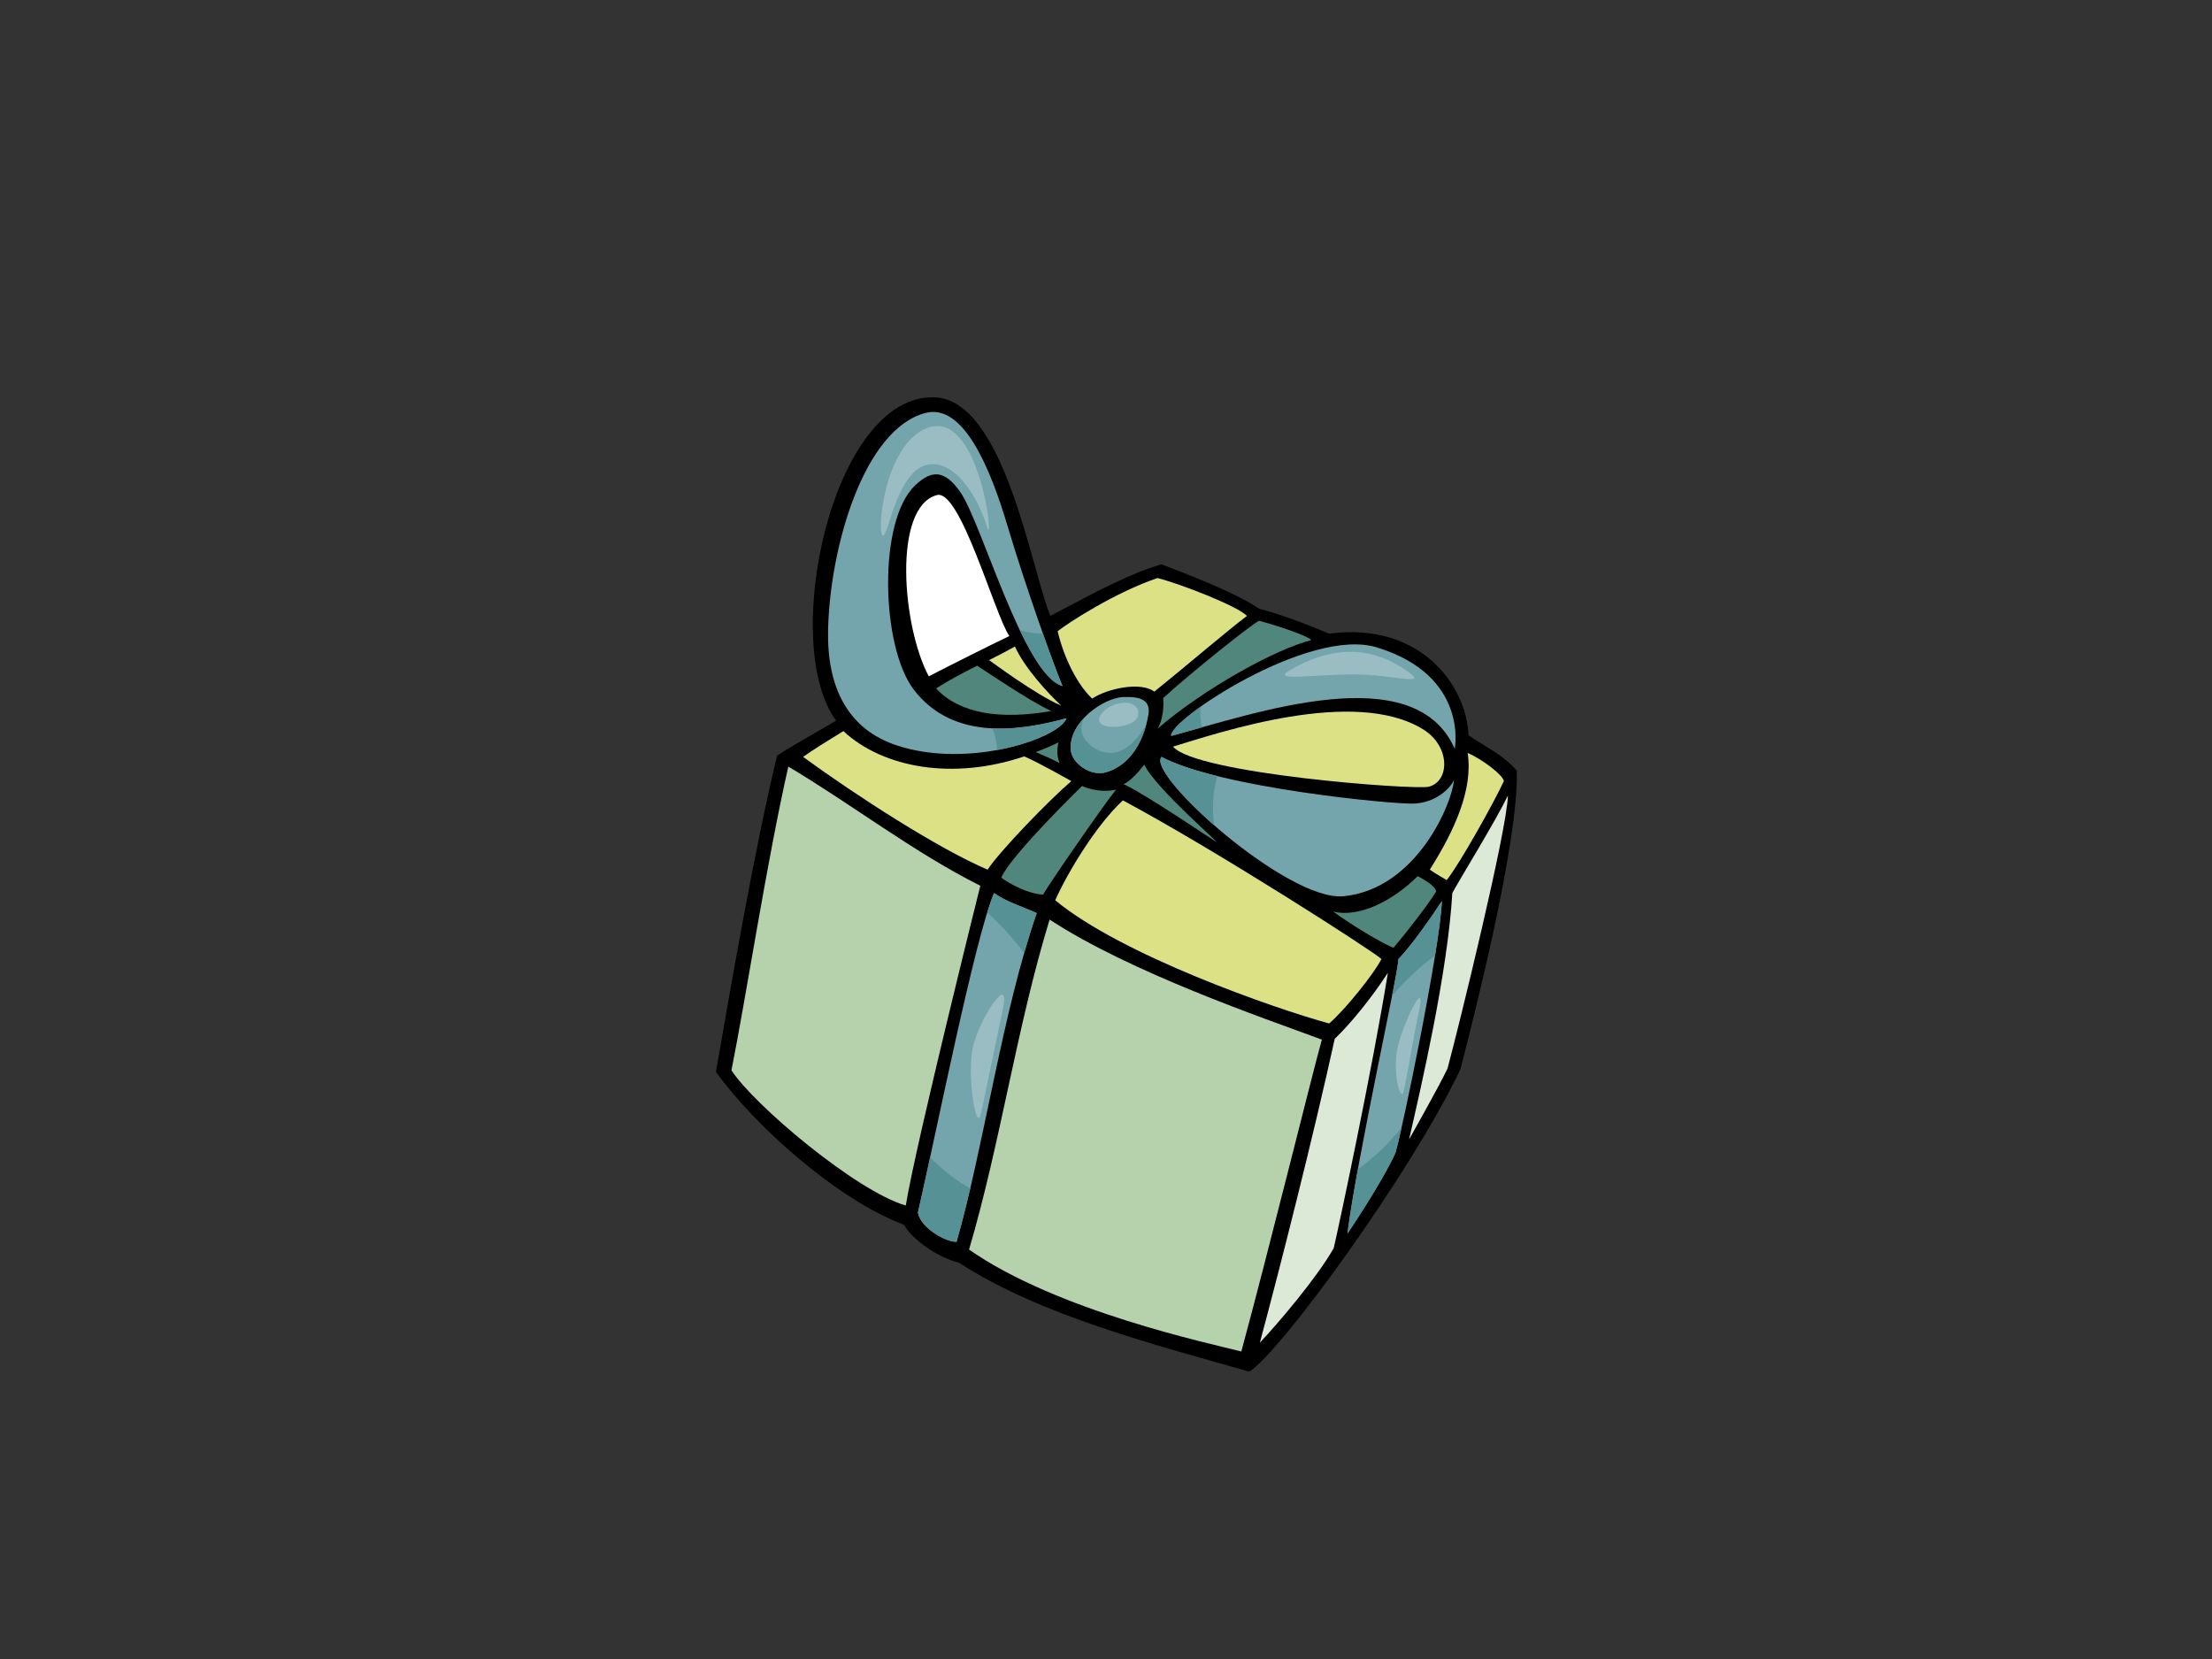 <?xml version="1.0" encoding="utf-8"?>
<!-- Generator: Adobe Illustrator 17.0.0, SVG Export Plug-In . SVG Version: 6.00 Build 0)  -->
<!DOCTYPE svg PUBLIC "-//W3C//DTD SVG 1.1//EN" "http://www.w3.org/Graphics/SVG/1.1/DTD/svg11.dtd">
<svg version="1.1" id="Layer_1" xmlns="http://www.w3.org/2000/svg" xmlns:xlink="http://www.w3.org/1999/xlink" x="0px" y="0px"
	 width="800px" height="600px" viewBox="0 0 800 600" enable-background="new 0 0 800 600" xml:space="preserve">
<rect x="0" y="0" width="800" height="600" fill="#333333" stroke="none"/>
<g>
	<g>
		<path fill-rule="evenodd" clip-rule="evenodd" d="M379.888,222.757c16.894-9.028,29.716-15.727,40.203-18.646
			c7.962,3.028,26.717,10.153,35.253,16.022c10.981,2.865,22.7,7.972,25.345,9.027c33.495-4.36,49.81,19.231,50.399,36.716
			c4.659,3.487,12.229,6.7,17.471,12.818c0.874,26.218-16.891,94.379-20.388,108.065c-18.469,38.566-65.162,102.286-76.314,109.308
			c-33.643-9.575-75.53-20.23-105.037-39.389c-8.281-2.062-17.479-9.027-19.809-13.693c-24.176-9.033-54.022-35.794-68.073-55.305
			c4.728-27.287,13.916-80.679,22.111-114.41c4.628-3.151,14.636-8.61,21.35-12.647c-20.62-27.762-1.43-118.372,35.664-116.923
			C363.285,144.679,372.901,205.863,379.888,222.757z"/>
		<path fill-rule="evenodd" clip-rule="evenodd" fill="#74A5AD" d="M364.451,190.423c6.406,21.554,16.443,49.653,19.81,57.679
			c-13.984-3.788-29.228-59.169-36.998-70.209c-5.535-7.86-10.196-8.156-16.315-2.331c-13.578,12.931-12.234,58.263-0.581,73.707
			c14.44,19.131,39.299,14.882,55.349,10.487c-2.621,7.278-35.251,18.348-61.176,9.903c-9.673-3.15-25.638-11.944-25.054-41.659
			c0.583-29.718,12.814-72.828,35.248-78.653C348.345,145.809,358.046,168.86,364.451,190.423z"/>
		<path fill-rule="evenodd" clip-rule="evenodd" fill="#FFFFFF" d="M365.03,230.036c-6.697,3.208-20.68,10.2-29.125,14.568
			c-9.576-17.858-13.167-61.112,2.911-65.548C347.263,176.729,359.498,221.59,365.03,230.036z"/>
		<path fill-rule="evenodd" clip-rule="evenodd" fill="#DDE186" d="M450.973,222.757c-6.99,5.244-24.528,20.22-33.501,27.383
			c-4.954-3.785-17.252-1.05-22.464,2.531c-5.213-4.863-10.166-14.476-12.498-24.381c3.823-3.094,21.273-14.27,36.128-19.229
			C426.794,211.103,447.765,219.262,450.973,222.757z"/>
		<path fill-rule="evenodd" clip-rule="evenodd" fill="#51867C" d="M474.275,231.5c-12.815,3.201-38.746,17.473-55.638,32.043
			c2.036-3.204,2.328-8.45,2.036-11.071c10.196-9.319,31.753-26.514,34.67-27.972C458.837,225.381,472.235,229.458,474.275,231.5z"
			/>
		<path fill-rule="evenodd" clip-rule="evenodd" fill="#74A5AD" d="M526.131,270.828c-14.57-33.209-72.247-12.821-102.546-4.667
			c-1.166-5.537,49.778-39.502,74.287-32.043C531.376,244.314,526.131,270.828,526.131,270.828z"/>
		<path fill-rule="evenodd" clip-rule="evenodd" fill="#DDE186" d="M383.814,255.197c-4.876-4.493-13.423-13.908-16.743-21.372
			c-3.378,1.853-5.753,3.121-9.355,4.919C358.414,239.164,374.683,251.388,383.814,255.197z"/>
		<path fill-rule="evenodd" clip-rule="evenodd" fill="#51867C" d="M353.387,240.765c-5.264,2.64-9.789,5.039-14.863,8.208
			c8.546,9.103,22.932,11.425,41.652,8.186C372.212,253.487,355.056,241.752,353.387,240.765z"/>
		<path fill-rule="evenodd" clip-rule="evenodd" fill="#74A5AD" d="M415.337,258.453c-0.826,5.087-4.019,17.485-15.336,20.857
			c-5.372,1.601-12.402-3.055-12.753-8.259c-0.686-10.208,12.152-18.66,18.85-18.945
			C412.803,251.814,416.164,253.357,415.337,258.453z"/>
		<path fill-rule="evenodd" clip-rule="evenodd" fill="#DDE186" d="M514.773,263.826c9.803,6.118,9.61,18.653,2.037,20.686
			c-4.852,1.305-84.486-4.659-92.556-14.492C441.335,264.84,490.007,248.391,514.773,263.826z"/>
		<path fill-rule="evenodd" clip-rule="evenodd" fill="#51867C" d="M374.577,272.008c2.934,1.24,5.859,2.491,8.64,4.002
			c-0.811-1.968-1.126-4.425-0.415-7.516C380.099,269.83,377.345,270.969,374.577,272.008z"/>
		<path fill-rule="evenodd" clip-rule="evenodd" fill="#DDE186" d="M370.418,273.557c-25.442,8.634-50.877,4.357-65.398-9.146
			c-5.242,3.209-11.362,6.998-14.567,9.326c19.151,13.985,48.944,33.21,66.716,40.784c4.64-6.965,22.361-25.244,30.283-32.014
			C387.389,282.468,376.122,276.01,370.418,273.557z"/>
		<path fill-rule="evenodd" clip-rule="evenodd" fill="#74A5AD" d="M511.273,290.632c7.573-0.29,12.818-4.951,14.567-8.451
			c-0.583,8.161-13.404,39.326-39.909,41.953c-20.208,2.003-71.664-44.281-65.84-50.397
			C440.958,284.905,503.7,290.925,511.273,290.632z"/>
		<path fill-rule="evenodd" clip-rule="evenodd" fill="#DDE186" d="M543.897,282.479c-3.202,6.989-15.58,29.369-20.676,35.828
			c0,0-4.08-2.334-6.119-3.791c9.03-14.264,15.726-29.127,13.689-42.235C536.618,274.903,543.609,280.438,543.897,282.479z"/>
		<path fill-rule="evenodd" clip-rule="evenodd" fill="#B5D2AD" d="M327.594,435.993c-18.063-5.239-55.026-36.485-63.056-48.898
			c5.255-26.261,12.82-75.725,20.572-109.852c23.033,13.711,45.622,31.197,69.435,43.098
			C354.545,320.341,330.965,414.768,327.594,435.993z"/>
		<path fill-rule="evenodd" clip-rule="evenodd" fill="#51867C" d="M439.605,304.32c-3.202-2.032-26.555-17.812-33.254-20.721
			c2.623-1.161,5.752-4.765,7.5-7.092C417.928,285.249,442.814,306.363,439.605,304.32z"/>
		<path fill-rule="evenodd" clip-rule="evenodd" fill="#DDE186" d="M499.617,346.857c-2.616,5.241-13.395,18.64-18.928,23.299
			c-20.107-5.533-75.161-24.758-99.054-44.563c4.371-9.906,14.893-27.326,24.472-36.125
			C439.903,307.53,497.875,344.816,499.617,346.857z"/>
		<path fill-rule="evenodd" clip-rule="evenodd" fill="#51867C" d="M362.118,317.431c3.205-7.86,29.227-33.173,29.227-33.173
			s5.689,2.803,12.283,1.317c-4.079,4.954-24.903,35.064-26.359,37.977C371.732,323.259,365.323,319.759,362.118,317.431z"/>
		<path fill-rule="evenodd" clip-rule="evenodd" fill="#DCE9D7" d="M523.508,386.471c-3.493,7.282-13.883,25.567-13.883,25.567
			c4.374-19.22,13.883-59.945,15.631-89.077c3.5-6.403,15.437-25.627,20.1-35.243C545.065,300.243,527.591,371.322,523.508,386.471z
			"/>
		<path fill-rule="evenodd" clip-rule="evenodd" fill="#51867C" d="M519.432,322.391c-2.623,4.368-10.009,13.922-15.444,20.39
			c-4.659-1.813-15.441-8.441-21.845-13.111c9.321,2.331,21.554-3.787,30.584-12.815
			C514.545,317.885,518.846,320.055,519.432,322.391z"/>
		<path fill-rule="evenodd" clip-rule="evenodd" fill="#74A5AD" d="M374.941,330.244c-12.527,36.127-19.085,84.492-28.992,118.864
			c-3.362,0.228-12.693-4.536-13.984-10.49c6.987-30.536,20.546-99.048,27.537-115.654
			C363.871,326.168,369.985,327.924,374.941,330.244z"/>
		<path fill-rule="evenodd" clip-rule="evenodd" fill="#74A5AD" d="M487.306,446.176c3.624-28.218,18.722-95.53,18.431-99.319
			c4.374-4.368,11.947-15.149,15.736-20.979c-0.583,16.602-14.465,83.544-16.794,91.11
			C499.43,428.353,487.306,446.176,487.306,446.176z"/>
		<path fill-rule="evenodd" clip-rule="evenodd" fill="#569196" d="M368.818,227.879c5.031,10.516,10.321,18.836,15.442,20.224
			c-1.424-3.391-4.045-10.394-7.076-18.952C374.393,229.192,371.572,228.734,368.818,227.879z"/>
		<path fill-rule="evenodd" clip-rule="evenodd" fill="#569196" d="M358.935,263.426c0.974,2.456,1.573,5.053,1.647,7.838
			c13.336-2.444,23.704-7.535,25.134-11.507C378.089,261.845,368.475,263.895,358.935,263.426z"/>
		<path fill-rule="evenodd" clip-rule="evenodd" fill="#569196" d="M434.215,255.592c-6.74,4.803-10.975,8.934-10.63,10.569
			c3.386-0.911,7.123-1.978,11.095-3.103C434.072,260.632,433.939,258.108,434.215,255.592z"/>
		<path fill-rule="evenodd" clip-rule="evenodd" fill="#569196" d="M406.751,270.779c-4.982,2.98-10.37,1.306-14.025-2.962
			c-2.132-2.483-1.943-5.326-0.74-8.094c-2.964,3.172-5.022,7.093-4.738,11.328c0.352,5.204,7.382,9.86,12.753,8.259
			c9.331-2.78,13.129-11.686,14.643-17.58C412.648,265.507,410.117,268.76,406.751,270.779z"/>
		<path fill-rule="evenodd" clip-rule="evenodd" fill="#569196" d="M440.258,280.68c-8.172-2.027-15.311-4.344-20.166-6.943
			c-2.635,2.767,6.452,13.742,19.055,24.751C438.297,292.513,438.589,286.464,440.258,280.68z"/>
		<path fill-rule="evenodd" clip-rule="evenodd" fill="#569196" d="M344.276,425.509c-2.833-2.135-5.437-4.447-7.904-6.876
			c-1.634,7.561-3.13,14.412-4.407,19.986c1.291,5.955,10.622,10.718,13.984,10.49c1.744-6.05,3.378-12.543,4.966-19.318
			C348.655,428.556,346.435,427.134,344.276,425.509z"/>
		<path fill-rule="evenodd" clip-rule="evenodd" fill="#569196" d="M370.41,344.659c1.427-4.968,2.93-9.793,4.531-14.414
			c-4.956-2.32-11.07-4.077-15.439-7.28c-0.749,1.777-1.574,4.175-2.453,7.021C361.985,334.477,366.47,339.444,370.41,344.659z"/>
		<path fill-rule="evenodd" clip-rule="evenodd" fill="#569196" d="M519.004,345.587c1.375-8.517,2.325-15.634,2.468-19.709
			c-3.788,5.829-11.362,16.611-15.736,20.979c0.076,0.954-0.83,5.939-2.274,13.303C508.058,354.693,513.373,349.773,519.004,345.587
			z"/>
		<path fill-rule="evenodd" clip-rule="evenodd" fill="#569196" d="M499.294,416.089c-2.607,2.461-5.359,4.735-8.21,6.854
			c-1.625,8.907-2.98,17.022-3.779,23.233c0,0,12.125-17.823,17.373-29.187c0.418-1.368,1.223-4.685,2.255-9.299
			C504.583,410.667,502.05,413.489,499.294,416.089z"/>
		<path fill-rule="evenodd" clip-rule="evenodd" fill="#B5D2AD" d="M478.067,375.987c-3.792,13.689-19.029,75.529-29.121,112.802
			c-11.361-2.911-66.638-14.614-98.479-36.868c11.388-38.569,17.227-80.514,29.135-119.343
			C409.022,351.808,456.801,368.123,478.067,375.987z"/>
		<path fill-rule="evenodd" clip-rule="evenodd" fill="#DCE9D7" d="M482.352,451.418c-6.113,10.785-20.588,27.759-26.707,34.163
			c7.285-27.09,19.213-74.056,27.081-109.888c5.536-5.245,13.401-14.858,19.226-23.89
			C496.418,386.18,484.104,444.133,482.352,451.418z"/>
	</g>
	<path fill-rule="evenodd" clip-rule="evenodd" fill="#99BDC3" d="M398.933,257.49c3.807-4.122,13.005-5.088,12.72,0.849
		C411.372,264.276,392.151,264.84,398.933,257.49z"/>
	<path fill-rule="evenodd" clip-rule="evenodd" fill="#99BDC3" d="M490.799,243.923c-15.311-0.193-31.895,2.844-24.028-1.696
		c12.73-7.345,27.417-10.173,42.68,0.849C516.543,248.199,504.083,244.091,490.799,243.923z"/>
	<path fill-rule="evenodd" clip-rule="evenodd" fill="#99BDC3" d="M320.925,190.787c4.393-14.286,8.762-23.18,16.958-22.898
		c8.195,0.285,15.83,11.871,18.937,22.33c3.109,10.46-1.978-41.828-20.916-35.611C316.969,160.826,316.402,205.485,320.925,190.787z
		"/>
	<path fill-rule="evenodd" clip-rule="evenodd" fill="#99BDC3" d="M362.758,364.616c-1.992,9.553-6.218,29.681-7.913,37.875
		c-1.698,8.197-5.09-13.002-3.11-23.179C353.713,369.14,365.584,351.051,362.758,364.616z"/>
	<path fill-rule="evenodd" clip-rule="evenodd" fill="#99BDC3" d="M513.129,366.029c-1.695,7.858-4.241,23.179-5.372,28.269
		c-1.131,5.084-3.959-5.651-2.547-14.133C506.626,371.683,516.236,351.616,513.129,366.029z"/>
</g>
</svg>
